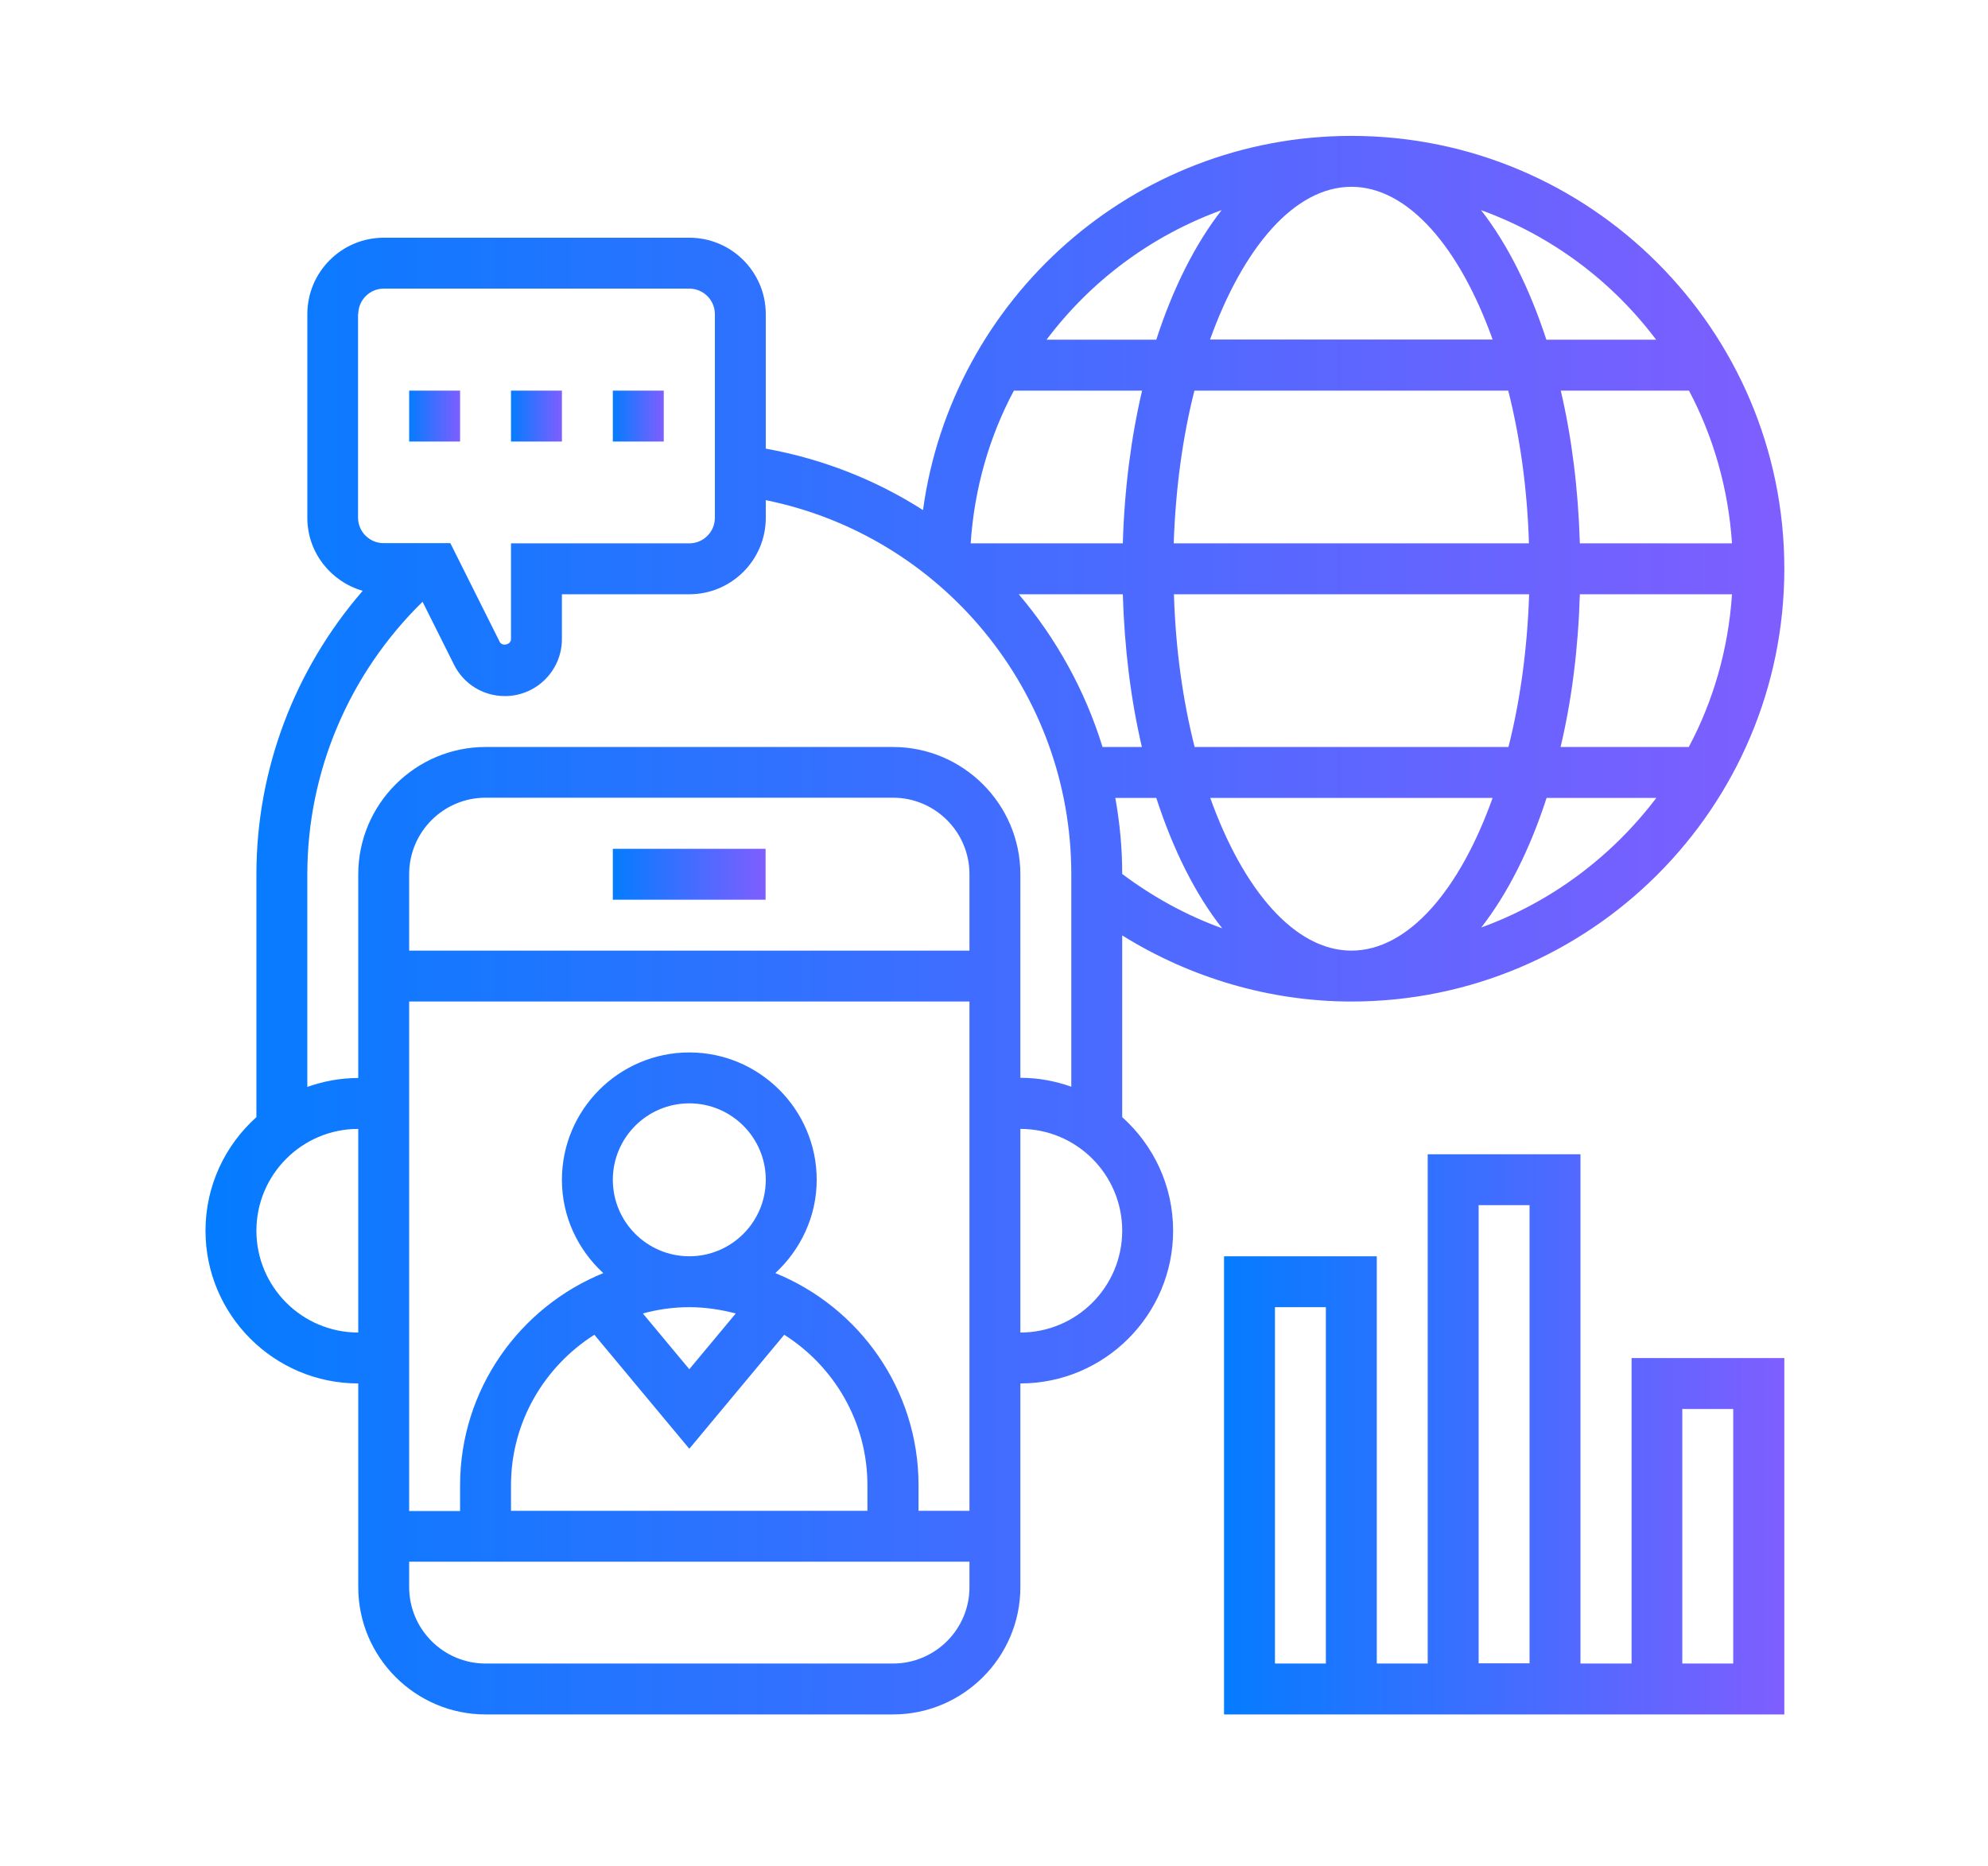 <?xml version="1.0" encoding="utf-8"?>
<!-- Generator: Adobe Illustrator 23.1.1, SVG Export Plug-In . SVG Version: 6.00 Build 0)  -->
<svg version="1.1" id="Capa_1" xmlns="http://www.w3.org/2000/svg" xmlns:xlink="http://www.w3.org/1999/xlink" x="0px" y="0px"
	 viewBox="0 0 98 92" style="enable-background:new 0 0 98 92;" xml:space="preserve">
<style type="text/css">
	.st0{fill:url(#SVGID_1_);}
	.st1{fill:url(#SVGID_2_);}
	.st2{fill:url(#SVGID_3_);}
	.st3{fill:url(#SVGID_4_);}
	.st4{fill:url(#SVGID_5_);}
	.st5{fill:url(#SVGID_6_);}
</style>
<g>
	<linearGradient id="SVGID_1_" gradientUnits="userSpaceOnUse" x1="10.129" y1="45.617" x2="87.956" y2="45.617">
		<stop  offset="0" style="stop-color:#047CFF"/>
		<stop  offset="1" style="stop-color:#7F5EFF"/>
	</linearGradient>
	<path class="st0" d="M55.32,55.08v-8.96c3.37,2.1,7.3,3.26,11.3,3.26c11.77,0,21.34-9.57,21.34-21.34S78.38,6.7,66.62,6.7
		c-10.78,0-19.7,8.05-21.12,18.45c-2.31-1.48-4.93-2.52-7.75-3.03v-6.63c0-2.08-1.69-3.77-3.77-3.77H18.92
		c-2.08,0-3.77,1.69-3.77,3.77v10.04c0,1.71,1.16,3.15,2.73,3.6c-3.35,3.86-5.24,8.81-5.24,13.97v11.98
		c-1.54,1.38-2.51,3.38-2.51,5.6c0,4.15,3.38,7.53,7.53,7.53v10.04c0,3.46,2.82,6.28,6.28,6.28h20.08c3.46,0,6.28-2.82,6.28-6.28
		V68.21c4.15,0,7.53-3.38,7.53-7.53C57.83,58.46,56.86,56.46,55.32,55.08z M66.62,9.21c2.8,0,5.34,3,6.96,7.53H59.65
		C61.28,12.21,63.81,9.21,66.62,9.21L66.62,9.21z M74.35,19.26c0.58,2.29,0.94,4.84,1.02,7.53H57.86c0.09-2.69,0.44-5.25,1.02-7.53
		H74.35z M85.38,26.79h-7.5c-0.08-2.69-0.4-5.22-0.94-7.53h6.32C84.46,21.53,85.2,24.08,85.38,26.79L85.38,26.79z M66.62,46.87
		c-2.8,0-5.34-3-6.96-7.53h13.92C71.96,43.88,69.42,46.87,66.62,46.87L66.62,46.87z M54.98,39.34H57c0.83,2.56,1.93,4.76,3.25,6.43
		c-1.75-0.63-3.41-1.54-4.93-2.68C55.32,41.81,55.2,40.56,54.98,39.34L54.98,39.34z M58.89,36.83c-0.58-2.29-0.94-4.84-1.02-7.53
		h17.51c-0.09,2.69-0.44,5.25-1.02,7.53H58.89z M77.88,29.3h7.5c-0.18,2.71-0.92,5.26-2.13,7.53h-6.32
		C77.48,34.52,77.8,31.98,77.88,29.3L77.88,29.3z M55.35,26.79h-7.5c0.18-2.71,0.92-5.26,2.13-7.53h6.32
		C55.76,21.57,55.43,24.1,55.35,26.79z M55.35,29.3c0.08,2.69,0.4,5.22,0.94,7.53h-1.94c-0.86-2.79-2.28-5.35-4.13-7.53H55.35z
		 M73.02,45.73c1.3-1.67,2.4-3.85,3.22-6.39h5.41C79.46,42.23,76.48,44.47,73.02,45.73z M81.64,16.75h-5.41
		c-0.83-2.54-1.92-4.72-3.22-6.39C76.48,11.62,79.46,13.85,81.64,16.75z M60.22,10.36c-1.3,1.67-2.4,3.85-3.22,6.39h-5.41
		C53.77,13.85,56.75,11.62,60.22,10.36z M17.66,15.49c0-0.69,0.56-1.26,1.26-1.26h15.06c0.69,0,1.26,0.56,1.26,1.26v10.04
		c0,0.69-0.56,1.26-1.26,1.26h-8.79v4.72c0,0.28-0.44,0.38-0.56,0.13l-2.43-4.86h-3.29c-0.69,0-1.26-0.56-1.26-1.26V15.49z
		 M15.15,43.11c0-5.08,2.07-9.91,5.68-13.44l1.55,3.1c0.48,0.96,1.44,1.55,2.51,1.55c1.55,0,2.81-1.26,2.81-2.81V29.3h6.28
		c2.08,0,3.77-1.69,3.77-3.77v-0.87c8.68,1.76,15.06,9.44,15.06,18.44v10.48c-0.79-0.28-1.63-0.44-2.51-0.44V43.11
		c0-3.46-2.82-6.28-6.28-6.28H23.94c-3.46,0-6.28,2.82-6.28,6.28v10.04c-0.88,0-1.72,0.16-2.51,0.44V43.11z M30.21,58.17
		c0-2.08,1.69-3.77,3.77-3.77s3.77,1.69,3.77,3.77s-1.69,3.77-3.77,3.77S30.21,60.25,30.21,58.17z M33.98,64.45
		c0.79,0,1.56,0.12,2.29,0.31l-2.29,2.75l-2.29-2.75C32.42,64.56,33.19,64.45,33.98,64.45z M29.3,65.81l4.68,5.62l4.68-5.62
		c2.46,1.56,4.1,4.3,4.1,7.42v1.26H25.19v-1.26C25.19,70.11,26.84,67.37,29.3,65.81L29.3,65.81z M38.22,62.77
		c1.24-1.15,2.04-2.78,2.04-4.6c0-3.46-2.82-6.28-6.28-6.28s-6.28,2.82-6.28,6.28c0,1.82,0.79,3.45,2.04,4.6
		c-4.13,1.68-7.06,5.74-7.06,10.47v1.26h-2.51V49.38h27.62v25.11h-2.51v-1.26C45.28,68.5,42.35,64.45,38.22,62.77L38.22,62.77z
		 M47.79,46.87H20.17v-3.77c0-2.08,1.69-3.77,3.77-3.77h20.08c2.08,0,3.77,1.69,3.77,3.77V46.87z M12.64,60.68
		c0-2.77,2.25-5.02,5.02-5.02V65.7C14.89,65.7,12.64,63.45,12.64,60.68z M44.02,82.02H23.94c-2.08,0-3.77-1.69-3.77-3.77V77h27.62
		v1.26C47.79,80.33,46.1,82.02,44.02,82.02z M50.3,65.7V55.66c2.77,0,5.02,2.25,5.02,5.02C55.32,63.45,53.07,65.7,50.3,65.7z"/>
	<linearGradient id="SVGID_2_" gradientUnits="userSpaceOnUse" x1="30.214" y1="43.106" x2="37.745" y2="43.106">
		<stop  offset="0" style="stop-color:#047CFF"/>
		<stop  offset="1" style="stop-color:#7F5EFF"/>
	</linearGradient>
	<path class="st1" d="M30.21,41.85h7.53v2.51h-7.53V41.85z"/>
	<linearGradient id="SVGID_3_" gradientUnits="userSpaceOnUse" x1="20.172" y1="20.512" x2="22.682" y2="20.512">
		<stop  offset="0" style="stop-color:#047CFF"/>
		<stop  offset="1" style="stop-color:#7F5EFF"/>
	</linearGradient>
	<path class="st2" d="M20.17,19.26h2.51v2.51h-2.51V19.26z"/>
	<linearGradient id="SVGID_4_" gradientUnits="userSpaceOnUse" x1="25.192" y1="20.512" x2="27.703" y2="20.512">
		<stop  offset="0" style="stop-color:#047CFF"/>
		<stop  offset="1" style="stop-color:#7F5EFF"/>
	</linearGradient>
	<path class="st3" d="M25.19,19.26h2.51v2.51h-2.51V19.26z"/>
	<linearGradient id="SVGID_5_" gradientUnits="userSpaceOnUse" x1="30.214" y1="20.512" x2="32.724" y2="20.512">
		<stop  offset="0" style="stop-color:#047CFF"/>
		<stop  offset="1" style="stop-color:#7F5EFF"/>
	</linearGradient>
	<path class="st4" d="M30.21,19.26h2.51v2.51h-2.51V19.26z"/>
	<linearGradient id="SVGID_6_" gradientUnits="userSpaceOnUse" x1="60.34" y1="70.722" x2="87.956" y2="70.722">
		<stop  offset="0" style="stop-color:#047CFF"/>
		<stop  offset="1" style="stop-color:#7F5EFF"/>
	</linearGradient>
	<path class="st5" d="M80.42,82.02h-2.51V56.91h-7.53v25.11h-2.51V61.94h-7.53v22.59h27.62V66.96h-7.53V82.02z M65.36,82.02h-2.51
		V64.45h2.51V82.02z M72.89,59.42h2.51v22.59h-2.51V59.42z M82.93,69.47h2.51v12.55h-2.51V69.47z"/>
</g>
</svg>
